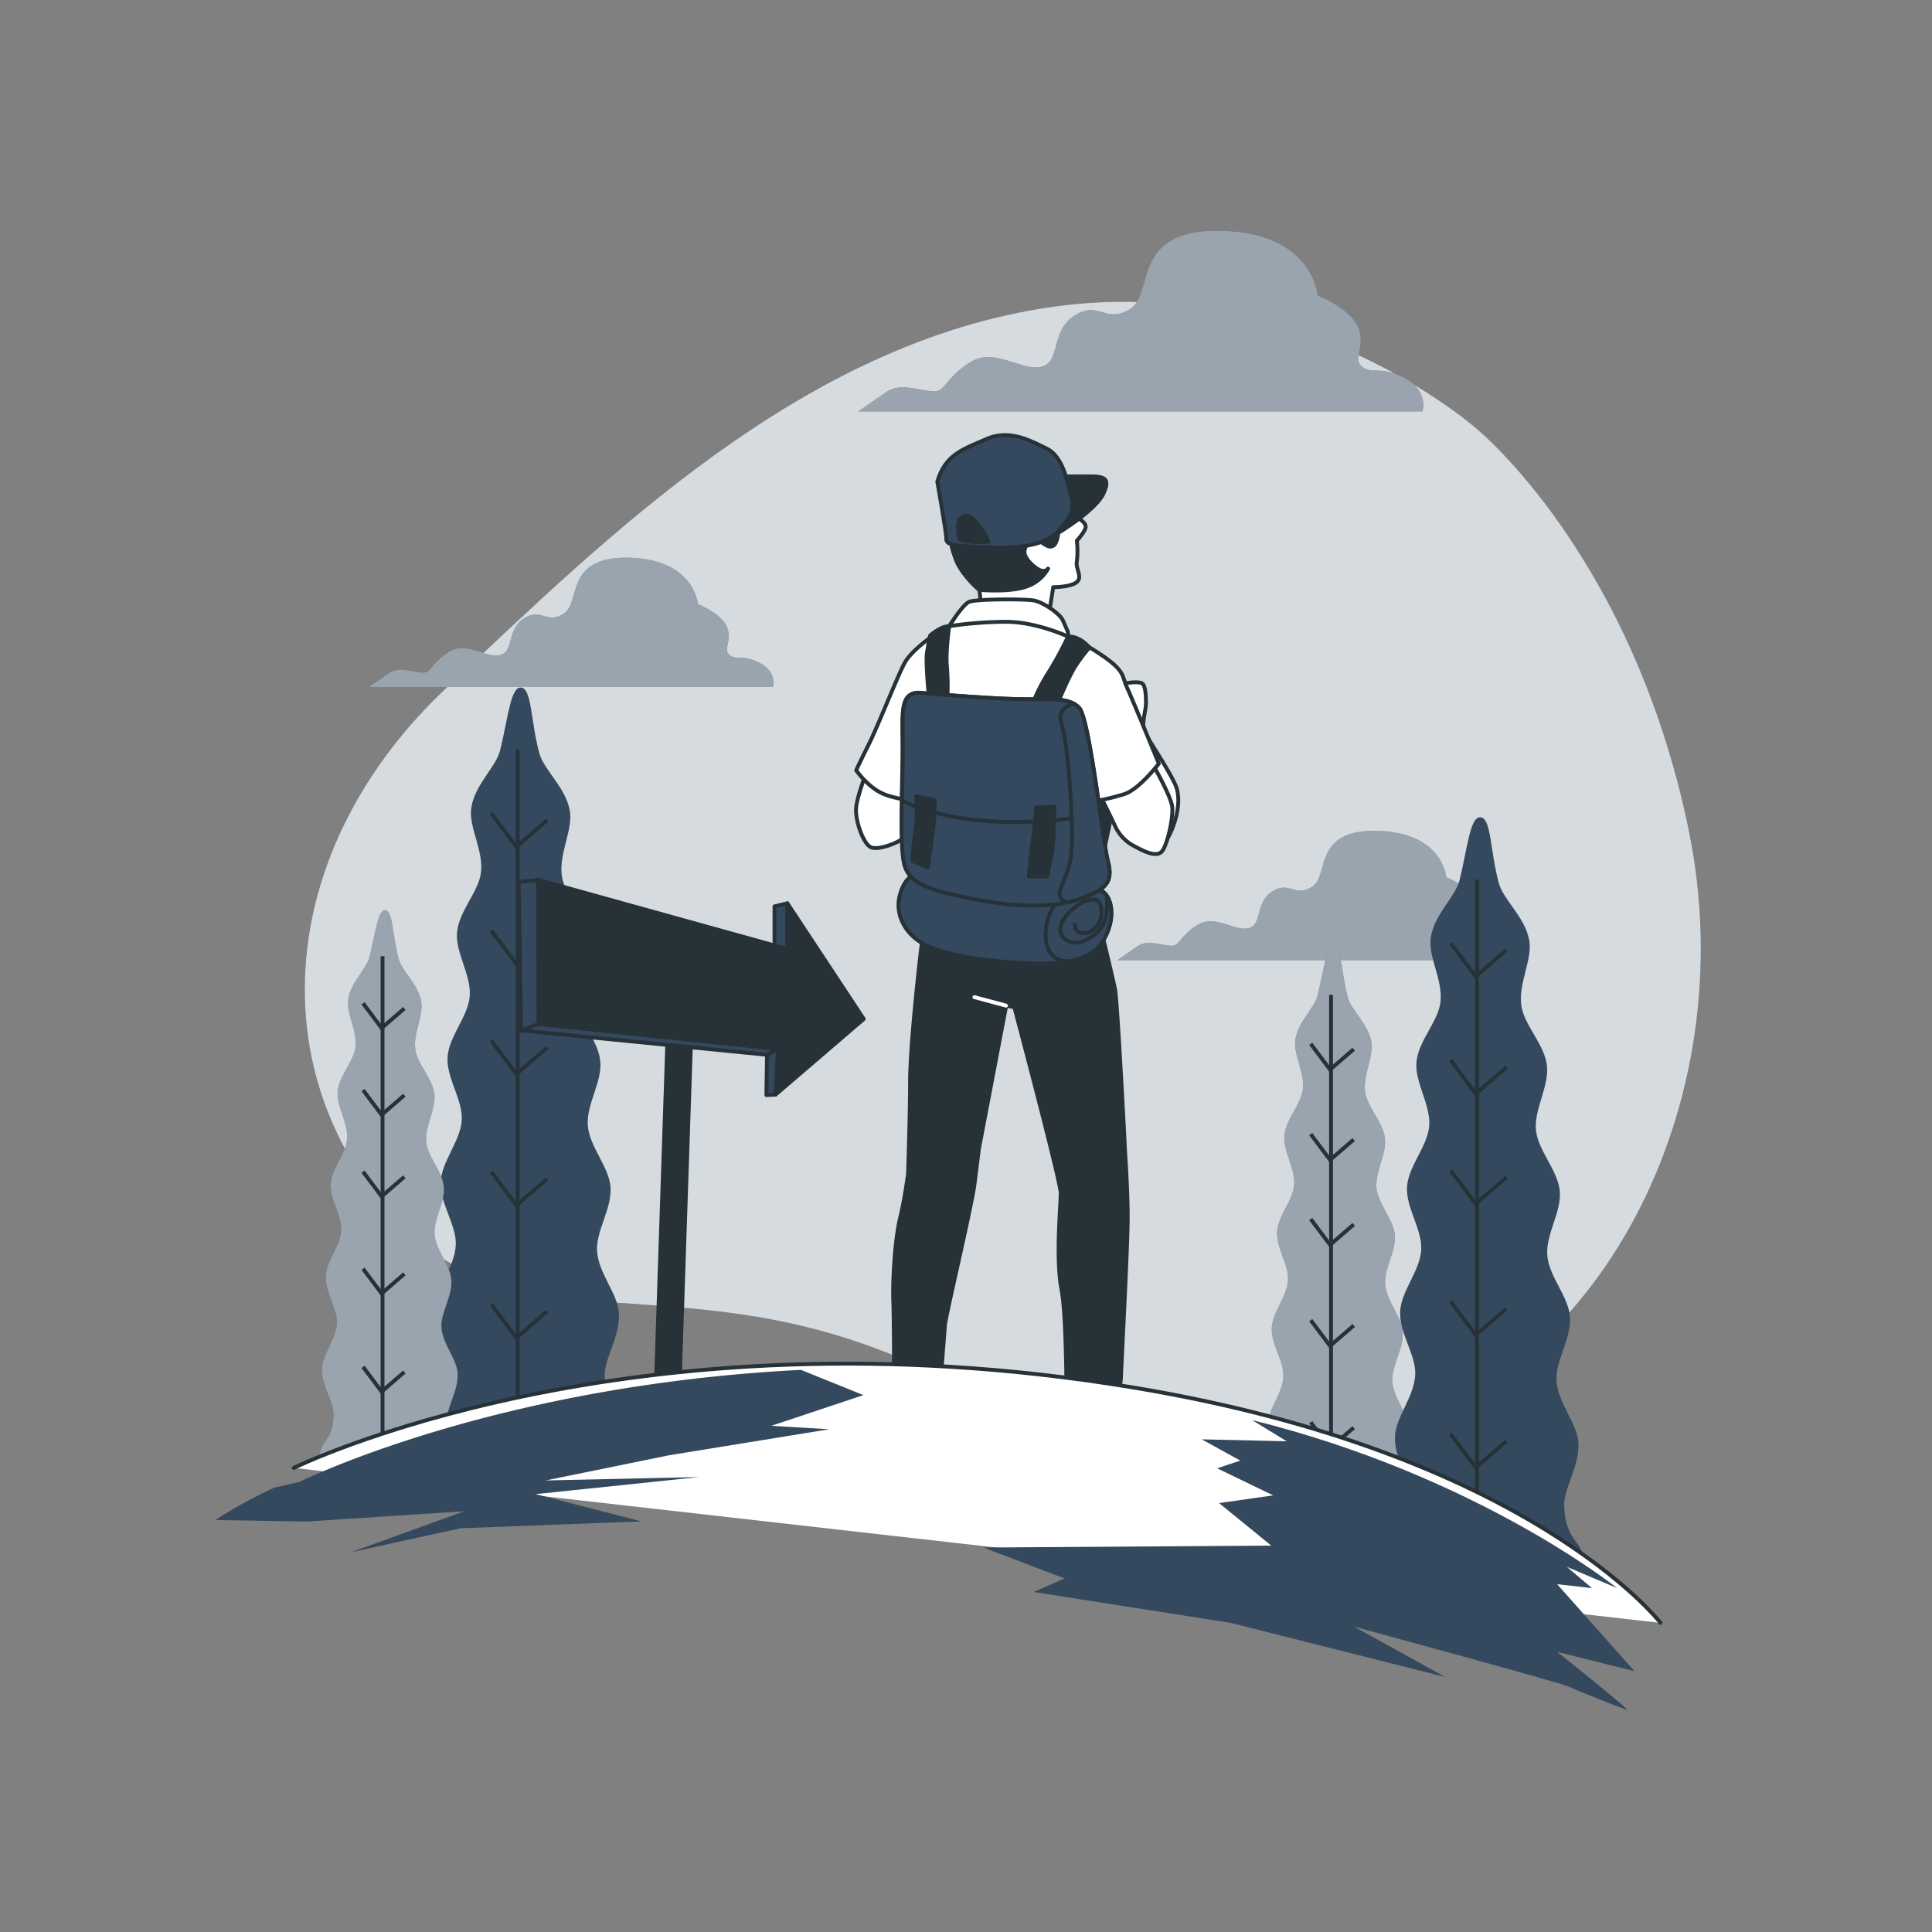 <svg xmlns="http://www.w3.org/2000/svg" viewBox="0 0 500 500"><rect x="0" y="0" width="500" height="500" fill="#808080" stroke="none"/><g id="freepik--background-simple--inject-1591"><path d="M382.37,111.15S336.58,70.2,272.16,79.44,157.4,138.62,115.54,178,67.26,272.17,98.35,311s71.38,16.68,128.1,37.91,68.6,35.5,127.78,22.39,97.44-85.45,82.82-156.47S382.37,111.15,382.37,111.15Z" style="fill:#34495E"></path><path d="M382.37,111.15S336.58,70.2,272.16,79.44,157.4,138.62,115.54,178,67.26,272.17,98.35,311s71.38,16.68,128.1,37.91,68.6,35.5,127.78,22.39,97.44-85.45,82.82-156.47S382.37,111.15,382.37,111.15Z" style="fill:#fff;opacity:0.8"></path></g><g id="freepik--Clouds--inject-1591"><path d="M390.39,242.31c-4.54-2.47-6.61-.41-8.26-2.47s4.55-7.44-7.85-12.81c0,0-.82-11.56-17.76-12s-12.39,11.57-16.93,14.46-5.78-1.65-10.33,1.24-2.48,8.67-6.19,9.5-8.68-3.72-13.22-.83-4.55,5.37-6.61,5.37-6.2-1.65-8.67,0-5.37,3.72-5.37,3.72H393.7S394.94,244.79,390.39,242.31Z" style="fill:#34495E"></path><path d="M390.39,242.31c-4.54-2.47-6.61-.41-8.26-2.47s4.55-7.44-7.85-12.81c0,0-.82-11.56-17.76-12s-12.39,11.57-16.93,14.46-5.78-1.65-10.33,1.24-2.48,8.67-6.19,9.5-8.68-3.72-13.22-.83-4.55,5.37-6.61,5.37-6.2-1.65-8.67,0-5.37,3.72-5.37,3.72H393.7S394.94,244.79,390.39,242.31Z" style="fill:#fff;opacity:0.5"></path><path d="M363.51,97.83c-6.34-3.47-9.23-.58-11.54-3.47S358.32,84,341,76.47c0,0-1.15-16.16-24.82-16.74s-17.31,16.16-23.66,20.2-8.09-2.31-14.43,1.73-3.47,12.13-8.66,13.28S257.3,89.74,251,93.79s-6.35,7.5-9.24,7.5-8.66-2.31-12.12,0-7.51,5.19-7.51,5.19h146S369.86,101.29,363.51,97.83Z" style="fill:#34495E"></path><path d="M363.51,97.83c-6.34-3.47-9.23-.58-11.54-3.47S358.32,84,341,76.47c0,0-1.15-16.16-24.82-16.74s-17.31,16.16-23.66,20.2-8.09-2.31-14.43,1.73-3.47,12.13-8.66,13.28S257.3,89.74,251,93.79s-6.35,7.5-9.24,7.5-8.66-2.31-12.12,0-7.51,5.19-7.51,5.19h146S369.86,101.29,363.51,97.83Z" style="fill:#fff;opacity:0.5"></path><path d="M196.72,171.62c-4.54-2.48-6.61-.41-8.26-2.48s4.54-7.43-7.85-12.8c0,0-.83-11.57-17.76-12s-12.39,11.57-16.94,14.46-5.78-1.65-10.32,1.24-2.48,8.67-6.2,9.5-8.67-3.72-13.22-.83-4.54,5.37-6.61,5.37-6.19-1.65-8.67,0-5.37,3.72-5.37,3.72H200S201.26,174.1,196.72,171.62Z" style="fill:#34495E"></path><path d="M196.72,171.62c-4.54-2.48-6.61-.41-8.26-2.48s4.54-7.43-7.85-12.8c0,0-.83-11.57-17.76-12s-12.39,11.57-16.94,14.46-5.78-1.65-10.32,1.24-2.48,8.67-6.2,9.5-8.67-3.72-13.22-.83-4.54,5.37-6.61,5.37-6.19-1.65-8.67,0-5.37,3.72-5.37,3.72H200S201.26,174.1,196.72,171.62Z" style="fill:#fff;opacity:0.5"></path></g><g id="freepik--Trees--inject-1591"><path d="M242.28,359.57l.78,0c1.57-.06,5-.17,5.94-.17,1.18,0,3.16,2.57,1.38,4.94s-3,5.14-5.53,5.73-2.18,2.18-4,4.15-6.72,2.38-9.29,1.78-.2-13.44.2-14S236.54,364.32,242.28,359.57Z" style="fill:#fff;stroke:#263238;stroke-linecap:round;stroke-linejoin:round"></path><path d="M244.85,370.05c2.57-.59,3.75-3.36,5.53-5.73a3.22,3.22,0,0,0,.46-3.26,13.35,13.35,0,0,1-3.82,6.22c-1.78,1.39-3.16.6-4.15,1.78s-2,3.56-7.12,3.56a19.2,19.2,0,0,1-5.33-.65c0,2.13.29,3.81,1.18,4,2.57.6,7.51.2,9.29-1.78S242.28,370.64,244.85,370.05Z" style="fill:#fff;stroke:#263238;stroke-linecap:round;stroke-linejoin:round"></path><path d="M276.08,366.89s-.59,7.12-.2,8.5,4.35,2.77,6.53,2.37,6.13-3.16,6.13-3.16,8.7-3.36,11.86-5.34,4.15-4.35,1.78-4.94-10.28-2.18-12.65-2.77-2.38,1.58-7.52,2.77S276.08,366.89,276.08,366.89Z" style="fill:#fff;stroke:#263238;stroke-linecap:round;stroke-linejoin:round"></path><path d="M301,366.89a113.9,113.9,0,0,1-14.43,6.92,14.53,14.53,0,0,1-10.81.1,7.73,7.73,0,0,0,.13,1.48c.4,1.38,4.35,2.77,6.53,2.37s6.13-3.16,6.13-3.16,8.7-3.36,11.86-5.34c2.7-1.69,3.81-3.66,2.6-4.57A6,6,0,0,1,301,366.89Z" style="fill:#fff;stroke:#263238;stroke-linecap:round;stroke-linejoin:round"></path><path d="M241.25,227.39S239,240,238.2,247.07s-2.68,24.64-2.68,33.05S235,303.8,235,303.8s-.77,6.12-2.1,11.65-1.91,16.05-1.72,21.21.19,19.48.19,19.48a39.78,39.78,0,0,0,0,5c.19,1.91.57,4.2,2.48,4.2s5.35,0,6.69-1.14a9.36,9.36,0,0,0,2.86-6.31c.19-2.86,1-12.61,1.15-14.9s6.88-30.56,7.64-36.48,1.15-9.17,1.15-9.17l7.06-37.06,2.11.38s12,45.08,12,48.14-1.34,17,.19,24.83S276,368.18,276,368.18a5.91,5.91,0,0,0,2.86,1.72c1.72.38,6.69-.77,8.6-3.82s2.67-8.6,2.67-10.13,1.72-32.85,1.72-40.88-.76-17.76-.76-18.53-1.91-37.05-2.48-40.3-7.07-29.61-7.07-29.61S261.69,232.55,241.25,227.39Z" style="fill:#263238;stroke:#263238;stroke-linecap:round;stroke-linejoin:round"></path><path d="M224.44,199.31s-2.48,6.31-2.86,9.55,1.72,9.17,3.63,10.32,8.21-1.34,9.17-2.87,5.34-11.46,5.34-11.46A30.7,30.7,0,0,1,224.44,199.31Z" style="fill:#fff;stroke:#263238;stroke-linecap:round;stroke-linejoin:round"></path><polygon points="284.87 203.17 277.34 236.56 282.25 236.56 289.46 202.51 284.87 203.17" style="fill:#263238;stroke:#263238;stroke-linecap:round;stroke-linejoin:round"></polygon><path d="M291,176.86s3.6-.65,4.58,0,1,3.93,1,5.24-1,4.91-.65,6.55,5.9,9.38,8.19,14.3-.65,12.76-3.27,16-7.87-8.4-9.51-12.33-4.25-28.16-4.25-28.16Z" style="fill:#fff;stroke:#263238;stroke-linecap:round;stroke-linejoin:round"></path><path d="M298,197.24s5.2,8.89,5.39,11.76-1.15,9-2.48,11.08-4.77.29-7.26-1.05a11,11,0,0,1-5.16-5.45c-1.15-2.48-4.24-8.7-4.24-8.7S292.66,202.59,298,197.24Z" style="fill:#fff;stroke:#263238;stroke-linecap:round;stroke-linejoin:round"></path><path d="M251.18,160a26.11,26.11,0,0,0-6.87,2.68c-3.25,1.91-8.41,5.73-10.13,8.78s-6.87,16.24-9.36,21.21-3.24,6.68-3.24,6.68,3,4.4,7.06,6.12,11.08,2.1,11.08,2.1,1,19.48,1.53,22.35,7.07,4.58,16.62,5,22.92-3.05,24.64-5-.57-22.35-.57-22.35a59.76,59.76,0,0,0,9.17-2.1c3.82-1.34,8.79-7.84,8.79-7.84s-6.88-16.81-8.22-19.67-.38-4-5.73-7.83A62.24,62.24,0,0,0,275.06,164s-8-3.82-14.71-4.58S251.18,160,251.18,160Z" style="fill:#fff;stroke:#263238;stroke-linecap:round;stroke-linejoin:round"></path><path d="M278.88,134s2.1,1.15,2.1,2.3-2.29,3.63-2.29,3.63a23.3,23.3,0,0,1,0,5.34c-.38,1.91,1.53,4,0,5.35s-6.11,1.34-6.11,1.34l-1.34,8.41-17.19-2.3-.57-5.35s-4.59-3.82-6.12-8-1.33-5.35-1-8,3.25-8.22,9-9.55a31.26,31.26,0,0,1,15.28.19C274.68,128.44,278.88,134,278.88,134Z" style="fill:#fff;stroke:#263238;stroke-linecap:round;stroke-linejoin:round"></path><path d="M271.22,147.21l0-.05Z" style="fill:#fff;stroke:#263238;stroke-linecap:round;stroke-linejoin:round"></path><path d="M266.28,151.56a10,10,0,0,0,4.94-4.35c-.07.14-.37.53-1.31.53-1.15,0-3.83-2.1-4.59-4s1.15-4.21,2.48-4.21,3.25,2.68,4.78,1.72,1.34-5.15,1.34-5.15a28.59,28.59,0,0,1,1.72-5.63,13.53,13.53,0,0,0-5-3.16,31.26,31.26,0,0,0-15.28-.19c-5.73,1.33-8.6,6.87-9,9.55s-.57,3.82,1,8,6.12,8,6.12,8C256.72,152.9,262.65,153.09,266.28,151.56Z" style="fill:#263238;stroke:#263238;stroke-linecap:round;stroke-linejoin:round"></path><path d="M245.65,162.06s3.43-5.54,5.15-6.3,14.14-.76,16.62-.38,6.88,3.44,7.64,5.16,1.34,3.05,1.34,3.05v1.15s-8.21-3.82-16-3.82A101,101,0,0,0,245.65,162.06Z" style="fill:#fff;stroke:#263238;stroke-linecap:round;stroke-linejoin:round"></path><path d="M276.4,164.74a87.19,87.19,0,0,1-5.46,9.94,46.68,46.68,0,0,0-5,11.26l6,.62s4.17-11,6.67-14.59a41.65,41.65,0,0,1,3.34-4.38S279.57,164.59,276.4,164.74Z" style="fill:#263238;stroke:#263238;stroke-linecap:round;stroke-linejoin:round"></path><path d="M245.65,162.06s-1,7-.56,10.75a66.65,66.65,0,0,1,0,9.58l-4.38,1.46s-1.25-12.09-.83-14.8.83-4.58.83-4.58S243.49,162,245.65,162.06Z" style="fill:#263238;stroke:#263238;stroke-linecap:round;stroke-linejoin:round"></path><path d="M236.75,226.17s-2.91,1-4,6,1.88,10.43,7.92,12.93,15.85,3.75,25,4.17,16.67-.42,20-6.26,2.08-12.09-1.88-13.13-8.34,1.25-23.55-.21A178.18,178.18,0,0,1,236.75,226.17Z" style="fill:#34495E;stroke:#263238;stroke-linecap:round;stroke-linejoin:round"></path><path d="M273.53,233.38c-3.85,4.49-4.81,15.4,2.89,15.4h.39c4-.8,7.09-2.49,8.93-5.72,2.59-4.54,2.4-9.33.33-11.72l-3.1-2.09A12.33,12.33,0,0,0,273.53,233.38Z" style="fill:#34495E;stroke:#263238;stroke-linecap:round;stroke-linejoin:round"></path><path d="M278.18,239.26s-.15,3.19,3.63,2a5.11,5.11,0,0,0,3.2-4.38,5.78,5.78,0,0,0,.05-.71c.05-1.6-.51-3-1.65-3.33-2.62-.73-9,4.06-9,7.55s4.07,4.65,7.7,2.32,4.65-4.79,4.36-10.6" style="fill:none;stroke:#263238;stroke-linecap:round;stroke-linejoin:round"></path><path d="M237.59,179.27s16.67,1.46,25.64,1.66,13.34-.62,16,2.3,6,34.18,7.5,39.81-1,7.3-7.29,9.59-16.26,2.29-27.73,0-16.47-4-17.72-9-.41-21.06-.41-30S232.79,179.48,237.59,179.27Z" style="fill:#34495E;stroke:#263238;stroke-linecap:round;stroke-linejoin:round"></path><path d="M277,211.84a32.4,32.4,0,0,0,7.7-1.79c-1.6-11-3.63-24.92-5.39-26.82-2.71-2.92-7.09-2.09-16-2.3s-25.64-1.66-25.64-1.66c-4.8.21-4,5.42-4,14.38,0,3.71-.15,8.62-.22,13.47C234.63,207.83,248.32,215.25,277,211.84Z" style="fill:#34495E;stroke:#263238;stroke-linecap:round;stroke-linejoin:round"></path><path d="M237.12,206.11a39.42,39.42,0,0,1-.24,9.07,54.56,54.56,0,0,0-.71,7.63l4.05,1.67s.72-6.44,1.2-9.3a66.19,66.19,0,0,0,.48-8.12Z" style="fill:#263238;stroke:#263238;stroke-linecap:round;stroke-linejoin:round"></path><path d="M268.14,209s-.24,4.3-.71,7.4-1.2,10.44-1.2,10.44H271s1.67-7.34,1.67-10.2.24-7.88.24-7.88Z" style="fill:#263238;stroke:#263238;stroke-linecap:round;stroke-linejoin:round"></path><path d="M286.78,223c-1.46-5.63-4.79-36.89-7.5-39.81a6.09,6.09,0,0,0-1.43-1.12c-1.74.56-4.3,1.94-3.16,5.08,1.67,4.58,3.34,27.1,2.5,34.18s-5.42,10.43-1.25,12.09l.23.09a24.17,24.17,0,0,0,3.32-.92C285.74,230.34,288.24,228.67,286.78,223Z" style="fill:#34495E;stroke:#263238;stroke-linecap:round;stroke-linejoin:round"></path><line x1="260.35" y1="260.25" x2="252.18" y2="258.06" style="fill:none;stroke:#fff;stroke-linecap:round;stroke-linejoin:round"></line><path d="M242.57,124.63s2.31,13,2.31,14.51.38,1.91,6.5,2.29,14.51.77,19.29-1.71,13.18-8.22,14.9-12,.57-4.39-4-4.39h-5.73s-1.34-5.54-5-7.26-9.36-5.16-15.47-2.48S244.7,117.54,242.57,124.63Z" style="fill:#34495E;stroke:#263238;stroke-linecap:round;stroke-linejoin:round"></path><path d="M274.49,136.66a3.8,3.8,0,0,0-.94,1.42c4.71-2.85,10.61-7.27,12-10.4,1.72-3.82.57-4.39-4-4.39h-5.73s1.72,5.54,1.72,7.45S276.78,134.37,274.49,136.66Z" style="fill:#263238;stroke:#263238;stroke-linecap:round;stroke-linejoin:round"></path><path d="M248.37,139.64s-1.6-5.59,1.33-6.12,6.13,6.66,6.13,6.66A20.14,20.14,0,0,1,248.37,139.64Z" style="fill:#263238;stroke:#263238;stroke-linecap:round;stroke-linejoin:round"></path><path d="M328.33,393.47h37.6c-.72-4.6-3.68-3.79-4.07-10.92-.2-3.59,3.12-8,2.84-12.74-.24-3.89-4.07-7.87-4.37-12.31-.26-4,3-8.46,2.69-12.78-.3-4.08-4.19-8-4.53-12.25s2.87-8.63,2.49-12.82-4.33-8-4.75-12.16,2.67-8.82,2.19-12.88c-.5-4.31-4.57-8-5.12-12-.61-4.43,2.27-9.15,1.6-13-.83-4.68-5.18-8.06-6.1-11.51-1.71-6.43-1.49-12.63-3.51-13s-2.64,5.64-4.27,12.43c-.82,3.41-5.08,6.87-5.78,11.55-.57,3.79,2.44,8.4,1.95,12.8-.44,3.95-4.41,7.74-4.79,12-.37,4,2.85,8.48,2.54,12.69s-4.16,8-4.42,12.17,3.05,8.53,2.82,12.64-4,8.19-4.2,12.24c-.21,4.29,3.18,8.61,3,12.59-.18,4.4-3.91,8.44-4,12.29-.17,4.68,3.26,9,3.16,12.56-.23,7.72-3.77,6.12-3.9,12.34Z" style="fill:#34495E"></path><path d="M328.33,393.47h37.6c-.72-4.6-3.68-3.79-4.07-10.92-.2-3.59,3.12-8,2.84-12.74-.24-3.89-4.07-7.87-4.37-12.31-.26-4,3-8.46,2.69-12.78-.3-4.08-4.19-8-4.53-12.25s2.87-8.63,2.49-12.82-4.33-8-4.75-12.16,2.67-8.82,2.19-12.88c-.5-4.31-4.57-8-5.12-12-.61-4.43,2.27-9.15,1.6-13-.83-4.68-5.18-8.06-6.1-11.51-1.71-6.43-1.49-12.63-3.51-13s-2.64,5.64-4.27,12.43c-.82,3.41-5.08,6.87-5.78,11.55-.57,3.79,2.44,8.4,1.95,12.8-.44,3.95-4.41,7.74-4.79,12-.37,4,2.85,8.48,2.54,12.69s-4.16,8-4.42,12.17,3.05,8.53,2.82,12.64-4,8.19-4.2,12.24c-.21,4.29,3.18,8.61,3,12.59-.18,4.4-3.91,8.44-4,12.29-.17,4.68,3.26,9,3.16,12.56-.23,7.72-3.77,6.12-3.9,12.34Z" style="fill:#fff;opacity:0.5"></path><line x1="344.47" y1="257.45" x2="344.47" y2="391.73" style="fill:none;stroke:#263238;stroke-miterlimit:10"></line><polyline points="350.34 271.53 344.22 276.82 339.21 270.14" style="fill:none;stroke:#263238;stroke-miterlimit:10"></polyline><polyline points="350.34 294.9 344.22 300.19 339.21 293.51" style="fill:none;stroke:#263238;stroke-miterlimit:10"></polyline><polyline points="350.34 316.88 344.22 322.17 339.21 315.49" style="fill:none;stroke:#263238;stroke-miterlimit:10"></polyline><polyline points="350.34 343.04 344.22 348.33 339.21 341.65" style="fill:none;stroke:#263238;stroke-miterlimit:10"></polyline><polyline points="350.34 369.47 344.22 374.76 339.21 368.08" style="fill:none;stroke:#263238;stroke-miterlimit:10"></polyline><path d="M113,370.5h48.78c-.94-6-4.77-4.92-5.28-14.17-.25-4.65,4.06-10.42,3.68-16.53-.3-5-5.27-10.21-5.66-16-.35-5.2,3.89-11,3.48-16.58-.39-5.3-5.42-10.39-5.87-15.89s3.72-11.21,3.23-16.64-5.62-10.43-6.16-15.78c-.56-5.51,3.46-11.44,2.85-16.71-.66-5.59-5.93-10.42-6.65-15.57-.8-5.74,2.94-11.87,2.07-16.83-1.08-6.07-6.72-10.46-7.91-14.93-2.22-8.35-1.94-16.39-4.56-16.91-2.79-.56-3.42,7.32-5.54,16.13-1.06,4.43-6.59,8.91-7.5,15-.73,4.91,3.17,10.89,2.53,16.61-.57,5.12-5.71,10-6.21,15.6-.47,5.23,3.7,11,3.29,16.47-.4,5.32-5.39,10.39-5.74,15.79s4,11.06,3.67,16.39-5.2,10.63-5.45,15.89c-.27,5.56,4.12,11.17,3.91,16.33-.24,5.72-5.07,11-5.25,16-.22,6.06,4.24,11.66,4.1,16.28-.3,10-4.89,7.95-5,16Z" style="fill:#34495E"></path><line x1="133.97" y1="194.02" x2="133.97" y2="368.24" style="fill:none;stroke:#263238;stroke-miterlimit:10"></line><polyline points="141.59 212.29 133.64 219.15 127.14 210.48" style="fill:none;stroke:#263238;stroke-miterlimit:10"></polyline><polyline points="141.59 242.61 133.64 249.47 127.14 240.81" style="fill:none;stroke:#263238;stroke-miterlimit:10"></polyline><polyline points="141.59 271.13 133.64 277.99 127.14 269.33" style="fill:none;stroke:#263238;stroke-miterlimit:10"></polyline><polyline points="141.59 305.07 133.64 311.93 127.14 303.26" style="fill:none;stroke:#263238;stroke-miterlimit:10"></polyline><polyline points="141.59 339.36 133.64 346.22 127.14 337.56" style="fill:none;stroke:#263238;stroke-miterlimit:10"></polyline><path d="M83.49,378.13h36.12c-.69-4.42-3.53-3.64-3.91-10.49-.19-3.45,3-7.71,2.73-12.24-.23-3.73-3.91-7.56-4.19-11.83-.26-3.85,2.88-8.12,2.57-12.27-.28-3.93-4-7.69-4.34-11.77s2.75-8.3,2.39-12.32-4.16-7.72-4.56-11.68,2.56-8.47,2.1-12.37c-.48-4.14-4.39-7.72-4.92-11.53-.59-4.25,2.18-8.79,1.53-12.46-.79-4.49-5-7.74-5.85-11.06-1.64-6.17-1.44-12.13-3.37-12.52s-2.54,5.43-4.11,11.95c-.79,3.28-4.88,6.6-5.55,11.09-.54,3.65,2.35,8.07,1.88,12.3-.43,3.79-4.24,7.43-4.61,11.55-.35,3.88,2.74,8.15,2.44,12.2s-4,7.69-4.25,11.69,2.94,8.19,2.72,12.14-3.85,7.87-4,11.76c-.2,4.12,3,8.27,2.89,12.09-.17,4.23-3.75,8.11-3.88,11.81-.16,4.5,3.14,8.64,3,12.06-.22,7.43-3.62,5.89-3.74,11.86Z" style="fill:#34495E"></path><path d="M83.49,378.13h36.12c-.69-4.42-3.53-3.64-3.91-10.49-.19-3.45,3-7.71,2.73-12.24-.23-3.73-3.91-7.56-4.19-11.83-.26-3.85,2.88-8.12,2.57-12.27-.28-3.93-4-7.69-4.34-11.77s2.75-8.3,2.39-12.32-4.16-7.72-4.56-11.68,2.56-8.47,2.1-12.37c-.48-4.14-4.39-7.72-4.92-11.53-.59-4.25,2.18-8.79,1.53-12.46-.79-4.49-5-7.74-5.85-11.06-1.64-6.17-1.44-12.13-3.37-12.52s-2.54,5.43-4.11,11.95c-.79,3.28-4.88,6.6-5.55,11.09-.54,3.65,2.35,8.07,1.88,12.3-.43,3.79-4.24,7.43-4.61,11.55-.35,3.88,2.74,8.15,2.44,12.2s-4,7.69-4.25,11.69,2.94,8.19,2.72,12.14-3.85,7.87-4,11.76c-.2,4.12,3,8.27,2.89,12.09-.17,4.23-3.75,8.11-3.88,11.81-.16,4.5,3.14,8.64,3,12.06-.22,7.43-3.62,5.89-3.74,11.86Z" style="fill:#fff;opacity:0.5"></path><line x1="99" y1="247.47" x2="99" y2="376.46" style="fill:none;stroke:#263238;stroke-miterlimit:10"></line><polyline points="104.64 260.99 98.76 266.07 93.95 259.65" style="fill:none;stroke:#263238;stroke-miterlimit:10"></polyline><polyline points="104.64 283.44 98.76 288.52 93.95 282.1" style="fill:none;stroke:#263238;stroke-miterlimit:10"></polyline><polyline points="104.64 304.56 98.76 309.64 93.95 303.22" style="fill:none;stroke:#263238;stroke-miterlimit:10"></polyline><polyline points="104.64 329.68 98.76 334.76 93.95 328.35" style="fill:none;stroke:#263238;stroke-miterlimit:10"></polyline><polyline points="104.64 355.07 98.76 360.15 93.95 353.74" style="fill:none;stroke:#263238;stroke-miterlimit:10"></polyline><path d="M361.3,404.07h48.79c-.94-6-4.77-4.92-5.28-14.16-.26-4.66,4.05-10.42,3.68-16.54-.31-5-5.28-10.2-5.66-16-.35-5.2,3.89-11,3.48-16.58-.39-5.3-5.43-10.38-5.87-15.89s3.72-11.21,3.23-16.64-5.62-10.42-6.16-15.78,3.46-11.43,2.84-16.7c-.65-5.6-5.93-10.43-6.64-15.58-.8-5.74,2.94-11.87,2.06-16.82-1.07-6.07-6.72-10.46-7.91-14.94-2.21-8.34-1.93-16.38-4.55-16.91-2.79-.55-3.43,7.33-5.54,16.14-1.07,4.42-6.59,8.91-7.5,15-.73,4.92,3.17,10.9,2.53,16.61-.57,5.12-5.72,10-6.22,15.6-.47,5.24,3.71,11,3.3,16.48-.4,5.31-5.39,10.38-5.74,15.78s4,11.06,3.67,16.4-5.2,10.62-5.46,15.88c-.26,5.56,4.13,11.18,3.91,16.34-.23,5.71-5.07,11-5.24,16-.22,6.07,4.24,11.67,4.1,16.29-.3,10-4.89,7.95-5.05,16Z" style="fill:#34495E"></path><line x1="382.25" y1="227.6" x2="382.25" y2="401.82" style="fill:none;stroke:#263238;stroke-miterlimit:10"></line><polyline points="389.86 245.86 381.92 252.72 375.42 244.06" style="fill:none;stroke:#263238;stroke-miterlimit:10"></polyline><polyline points="389.86 276.19 381.92 283.05 375.42 274.38" style="fill:none;stroke:#263238;stroke-miterlimit:10"></polyline><polyline points="389.86 304.71 381.92 311.56 375.42 302.9" style="fill:none;stroke:#263238;stroke-miterlimit:10"></polyline><polyline points="389.86 338.64 381.92 345.5 375.42 336.84" style="fill:none;stroke:#263238;stroke-miterlimit:10"></polyline><polyline points="389.86 372.94 381.92 379.8 375.42 371.13" style="fill:none;stroke:#263238;stroke-miterlimit:10"></polyline></g><g id="freepik--Sign--inject-1591"><rect x="171.07" y="264.53" width="6.12" height="110.21" transform="translate(10.72 -5.61) rotate(1.91)" style="fill:#263238;stroke:#263238;stroke-linecap:round;stroke-linejoin:round"></rect><polygon points="203.77 233.77 200.44 234.57 200.44 245.59 204.13 246.67 203.77 233.77" style="fill:#34495E;stroke:#263238;stroke-linecap:round;stroke-linejoin:round"></polygon><polygon points="139.22 227.69 139.38 265.04 201.32 271.46 200.73 283.28 223.54 263.71 203.77 233.77 203.72 245.6 139.22 227.69" style="fill:#263238;stroke:#263238;stroke-linecap:round;stroke-linejoin:round"></polygon><polygon points="139.22 227.69 134.22 228.25 134.85 266.68 139.38 265.04 139.22 227.69" style="fill:#34495E;stroke:#263238;stroke-linecap:round;stroke-linejoin:round"></polygon><polygon points="134.85 266.68 198.5 272.98 201.32 271.46 139.38 265.04 134.85 266.68" style="fill:#34495E;stroke:#263238;stroke-linecap:round;stroke-linejoin:round"></polygon><polygon points="198.5 272.98 198.34 283.41 200.73 283.28 201.32 271.46 198.5 272.98" style="fill:#34495E;stroke:#263238;stroke-linecap:round;stroke-linejoin:round"></polygon></g><g id="freepik--Floor--inject-1591"><path d="M76.05,379.89s86.18-42.51,217.22-20.81C395.94,376.08,429.74,420,429.74,420" style="fill:#fff;stroke:#263238;stroke-linecap:round;stroke-linejoin:round"></path><path d="M223.45,361.05l-16.15-6.53c-79.8,4-129.8,29-129.8,29L71,385a124.54,124.54,0,0,0-15.28,8.39l23.72.38,40.65-2.65L90.92,401.7l28.27-6.19L166,393.74l-27.39-7.06L181,382.26l-39.76.88,32-6.53,41.38-6.72-15-.89,3.71-1.23Z" style="fill:#34495E"></path><path d="M324,367.5l9,5.5-22-.5,10,5.5-6,2,14.5,7-14,2L329,400l-74.5.5,21,8-8,3.5,51,8L374,434l-23.5-13S404,435.5,406,436.5s13.5,5.5,15,6-18-15-18-15l20,5L403,410l9,1-6.5-5.5,13,5.5S382.5,382,324,367.5Z" style="fill:#34495E"></path></g></svg>